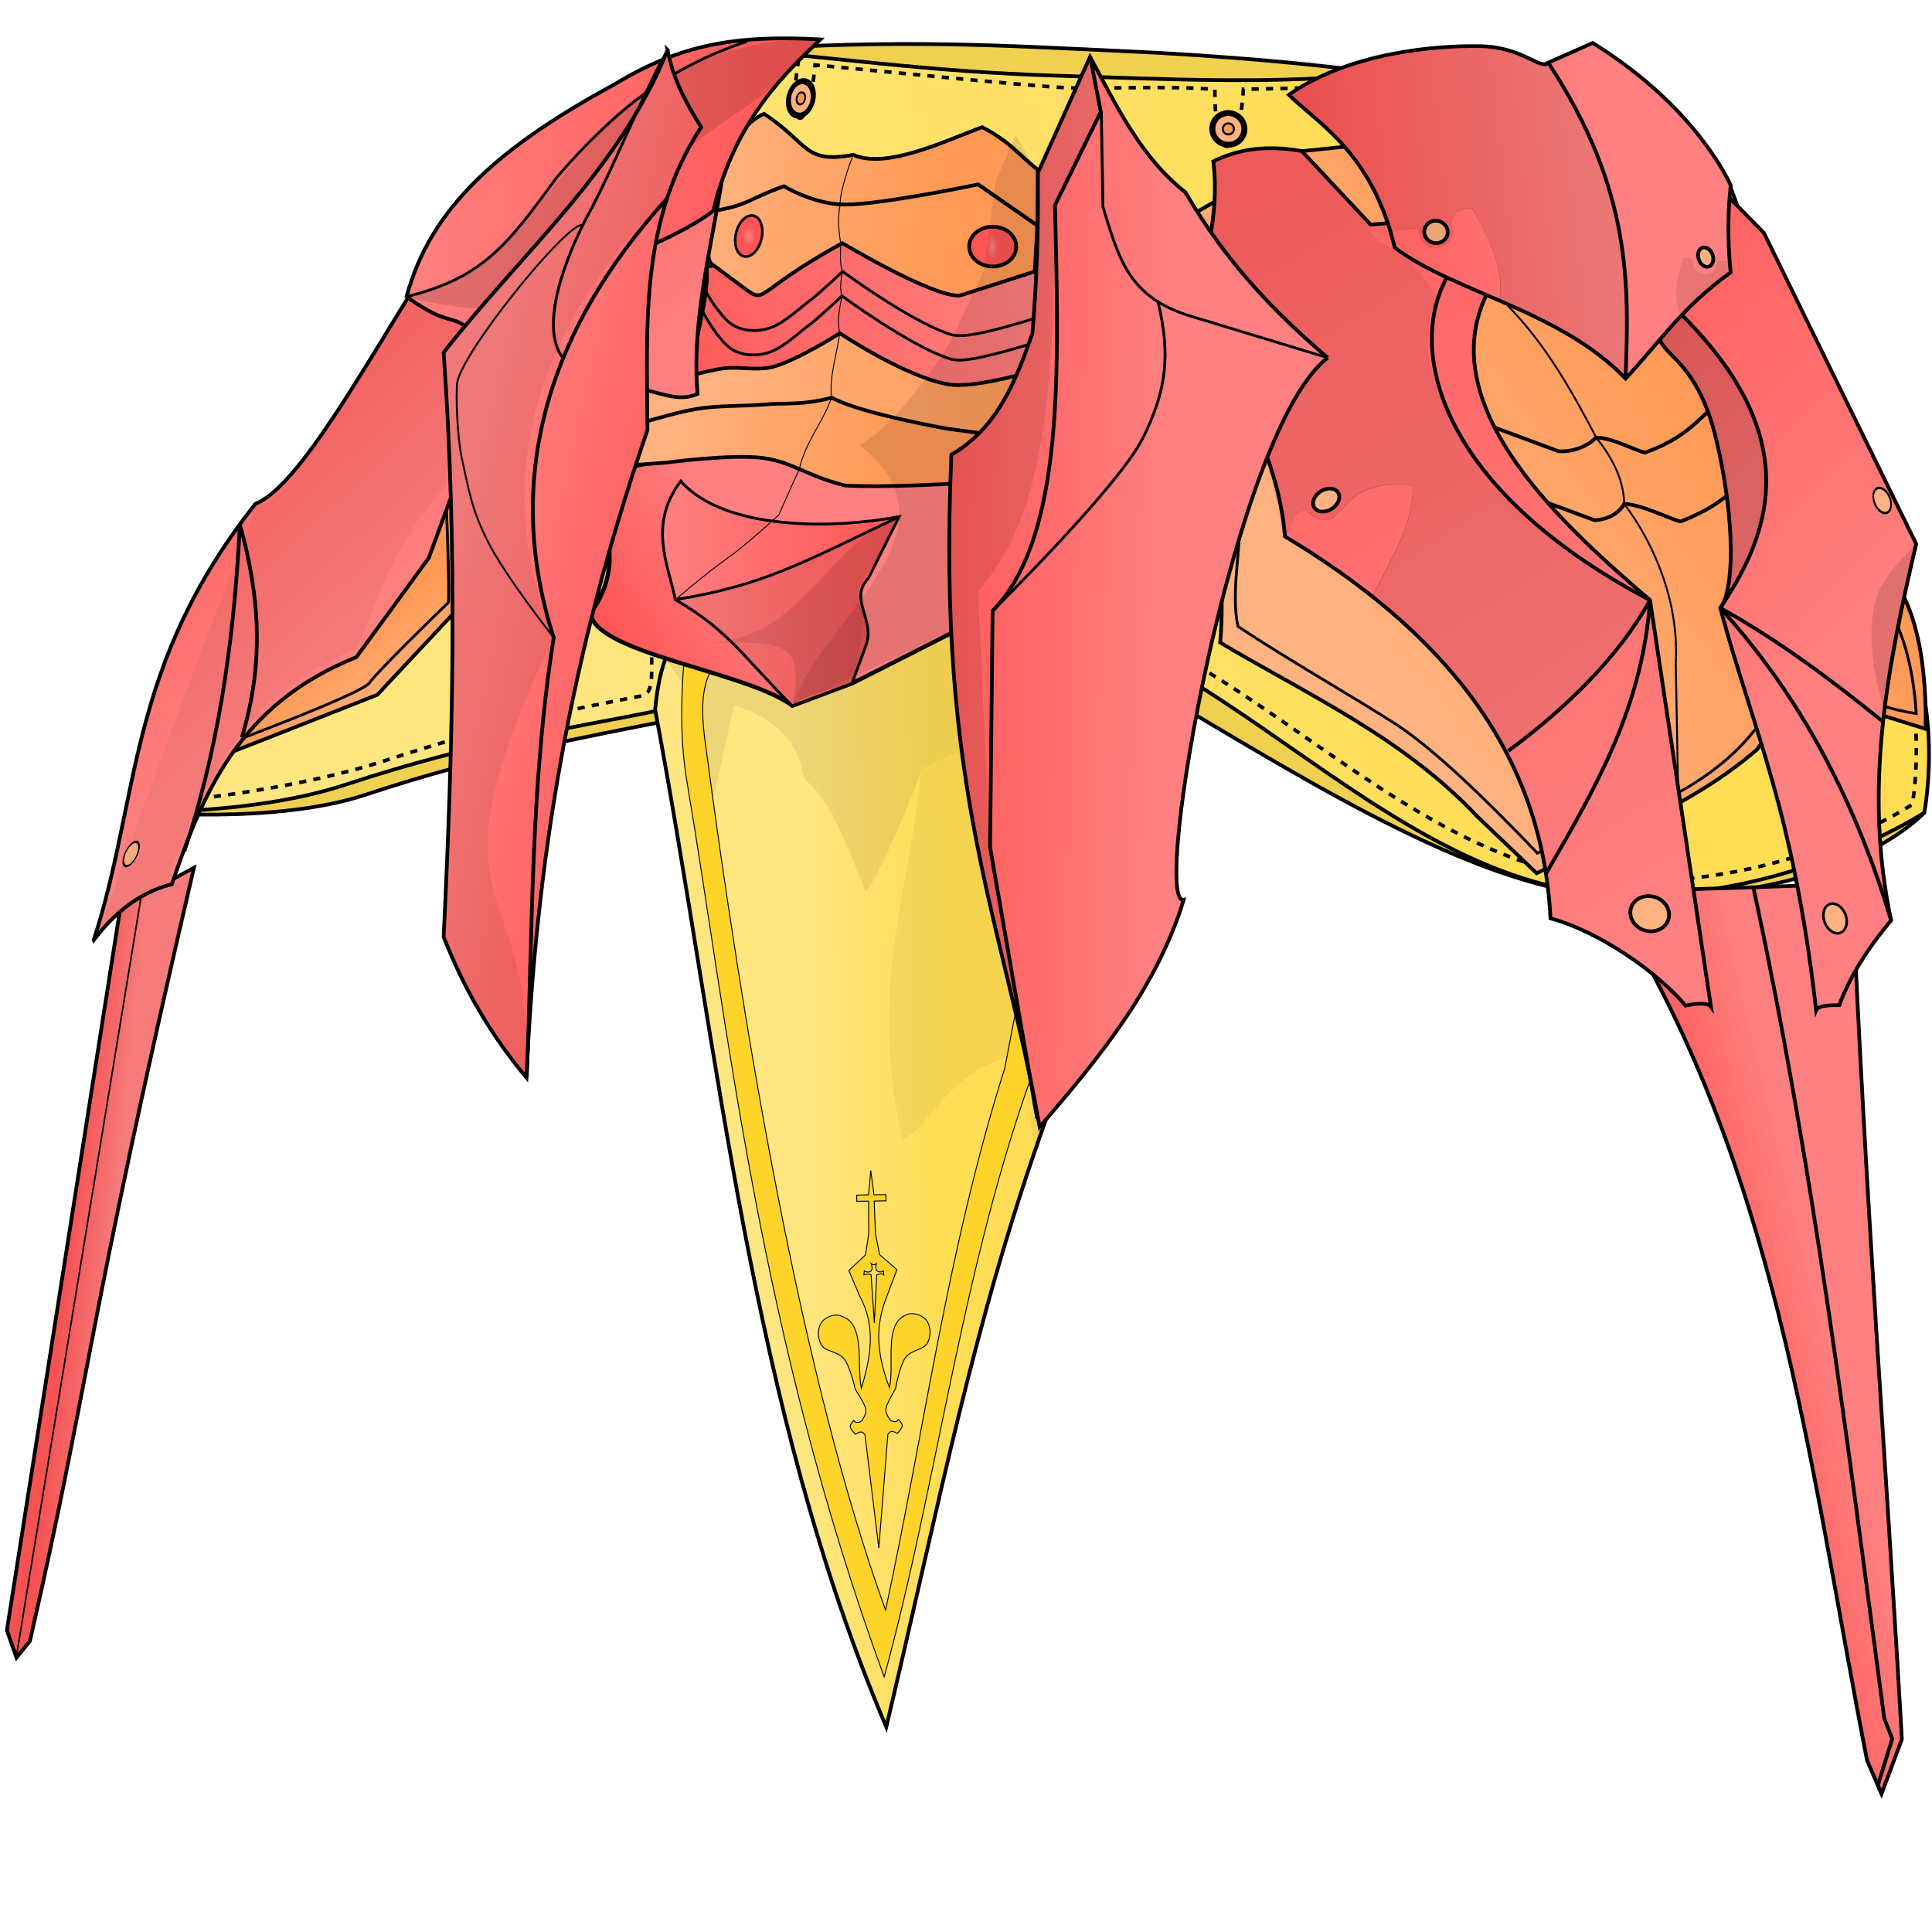 <?xml version="1.0" encoding="UTF-8"?>
<!-- Generator: Adobe Illustrator 16.0.0, SVG Export Plug-In . SVG Version: 6.00 Build 0)  -->
<svg enable-background="new 0 0 256 256" version="1.1" viewBox="0 0 256 256" xml:space="preserve" xmlns="http://www.w3.org/2000/svg" xmlns:cc="http://creativecommons.org/ns#" xmlns:dc="http://purl.org/dc/elements/1.1/" xmlns:rdf="http://www.w3.org/1999/02/22-rdf-syntax-ns#" xmlns:xlink="http://www.w3.org/1999/xlink"><defs><linearGradient id="innoGrad2"><stop stop-color="#ffb380" offset="0"/><stop stop-color="#f95" offset="1"/></linearGradient><linearGradient id="innoGrad3"><stop stop-color="#ffe680" offset="0"/><stop stop-color="#fd5" offset="1"/></linearGradient><linearGradient id="innoGrad1"><stop stop-color="#ff8080" offset="0"/><stop stop-color="#f55" offset="1"/></linearGradient><linearGradient id="linearGradient917" x1="65.104" x2="99.689" y1="50.918" y2="58.515" gradientUnits="userSpaceOnUse" xlink:href="#innoGrad1"/><linearGradient id="linearGradient943" x1="181.29" x2="207.88" y1="56.053" y2="27.986" gradientUnits="userSpaceOnUse" xlink:href="#innoGrad1"/><linearGradient id="linearGradient951" x1="226.93" x2="231.78" y1="138.66" y2="138.19" gradientUnits="userSpaceOnUse" xlink:href="#innoGrad1"/><linearGradient id="linearGradient959" x1="153.91" x2="120.61" y1="81.876" y2="80.753" gradientUnits="userSpaceOnUse" xlink:href="#innoGrad1"/><linearGradient id="linearGradient961" x1="68.713" x2="99.963" y1="25.158" y2="28.469" gradientUnits="userSpaceOnUse" xlink:href="#innoGrad1"/><linearGradient id="linearGradient963" x1="34.931" x2="80.743" y1="69.915" y2="25.291" gradientUnits="userSpaceOnUse" xlink:href="#innoGrad1"/><linearGradient id="linearGradient965" x1="56.994" x2="129.11" y1="104.96" y2="-4.628" gradientUnits="userSpaceOnUse" xlink:href="#innoGrad1"/><linearGradient id="linearGradient967" x1="44.633" x2="56.986" y1="148.98" y2="151.82" gradientUnits="userSpaceOnUse" xlink:href="#innoGrad1"/><linearGradient id="linearGradient975" x1="158.61" x2="173.3" y1="66.759" y2="76.013" gradientUnits="userSpaceOnUse" xlink:href="#innoGrad1"/><linearGradient id="linearGradient993" x1="127.64" x2="171.73" y1="40.611" y2="50.98" gradientUnits="userSpaceOnUse" xlink:href="#innoGrad1"/><linearGradient id="linearGradient995" x1="87.609" x2="119.38" y1="78.602" y2="78.602" gradientUnits="userSpaceOnUse" xlink:href="#innoGrad1"/><linearGradient id="linearGradient1003" x1="153.98" x2="139.18" y1="126.89" y2="126.73" gradientUnits="userSpaceOnUse" xlink:href="#innoGrad3"/><linearGradient id="linearGradient1011" x1="65.659" x2="190.39" y1="63.99" y2="39.438" gradientUnits="userSpaceOnUse" xlink:href="#innoGrad3"/><linearGradient id="linearGradient1019" x1="53.593" x2="109.29" y1="25.247" y2="25.247" gradientUnits="userSpaceOnUse" xlink:href="#innoGrad1"/><radialGradient id="radialGradient1027" cx="-131.54" cy="32.675" r="3.367" gradientTransform="matrix(.218 .007 -.017 .52 -102.27 16.627)" gradientUnits="userSpaceOnUse" xlink:href="#innoGrad1"/><radialGradient id="radialGradient1029" cx="99.213" cy="31.273" r="1.972" gradientTransform="matrix(.45 -1.4383e-7 2.1706e-7 .679 54.576 10.039)" gradientUnits="userSpaceOnUse" xlink:href="#innoGrad1"/><linearGradient id="linearGradient1037" x1="91.867" x2="54.343" y1="78.478" y2="50.471" gradientUnits="userSpaceOnUse" xlink:href="#innoGrad2"/><linearGradient id="linearGradient1045" x1="191.99" x2="197.15" y1="78.164" y2="71.541" gradientUnits="userSpaceOnUse" xlink:href="#innoGrad2"/><linearGradient id="linearGradient1053" x1="164.94" x2="128.55" y1="48.404" y2="48.932" gradientUnits="userSpaceOnUse" xlink:href="#innoGrad2"/><linearGradient id="linearGradient1055" x1="168.34" x2="143.62" y1="51.727" y2="53.706" gradientUnits="userSpaceOnUse" xlink:href="#innoGrad2"/><linearGradient id="linearGradient1063" x1="93.967" x2="123.75" y1="20.462" y2="23.721" gradientUnits="userSpaceOnUse" xlink:href="#innoGrad2"/><linearGradient id="linearGradient1065" x1="88.534" x2="125.62" y1="28.784" y2="32.523" gradientUnits="userSpaceOnUse" xlink:href="#innoGrad2"/></defs>
<style>svg { cursor: default; }</style><style>svg { cursor: default; }</style><style>svg { cursor: default; }</style><style>svg { cursor: default; }</style><style>svg { cursor: default; }</style><style>svg { cursor: default; }</style><path d="m249.64 79.561 5.339 28.116s-10.983 12.309-41.179 11.081c-34.417-1.401-88.13-55.215-93.527-33.057-19.539 10.318-39.667 8.94-71.837 19.605-12.059 3.998-30.327 2.264-30.327 2.264l60.707-79.796 17.45-10.507c2.945-6.413-0.331-6.067 1.282-10.628 21.91-1.485 34.821-0.621 52.203 0.175 11 0.504 25.209 1.673 32.904 2.909 2.175 12.046 36.616 10.015 46.32 14.211z" fill="#fd5" stroke="#000" stroke-miterlimit="4.474" stroke-width=".492"/><path d="m249.64 79.561 5.339 28.116s-10.983 12.309-41.179 11.081c-34.417-1.401-88.13-55.215-93.527-33.057-19.539 10.318-39.667 8.94-71.837 19.605-12.059 3.998-30.327 2.264-30.327 2.264l60.707-79.796 17.45-10.507c2.945-6.413-0.331-6.067 1.282-10.628 21.403-1.65 35.403-1.162 51.866 0.093 16.462 1.255 25.631 0.601 33.241 2.991 2.175 12.046 36.616 10.015 46.32 14.211z" fill-opacity=".06" stroke-width="1.23"/><g stroke="#000"><g stroke-miterlimit="4.474"><path d="m249.64 79.561c8.655 11.158 5.339 28.116 5.339 28.116s-17.816 11.705-40.742 10.927c-34.453-1.168-58.907-44.782-93.626-37.851-26.288 16.748-39.498 11.578-74.874 23.233-12.067 3.975-27.628 3.583-27.628 3.583 20.125-30.719 37.266-52.318 60.707-79.796l17.45-10.507c2.468-6.18-0.331-6.067 1.282-10.628 12.266 0.806 24.642 2.844 42.602 3.395 13.996 0.43 29.283 1.23 42.504-0.311 1.349 1.688-0.619 7.603 2.195 9.157 11.216 6.195 33.237 1.998 40.938 5.163z" fill="url(#linearGradient1011)" stroke-width=".492"/><path d="m249.31 78.819c6.793 13.214 4.082 27.766 4.082 27.766s-16.184 10.858-38.422 10.104c-33.417-1.133-57.136-43.437-90.812-36.714-9.428 4.72-16.982 7.289-24.293 9.121-2.47 0.619-9.862-5.49-12.34-4.984-2.41 0.492 0.095 7.599-2.44 8.085-9.16 1.756-19.512 3.801-33.79 8.505-11.704 3.856-26.559 5.282-26.559 5.282 19.521-29.796 36.146-50.746 58.883-77.398l14.302-10.541c2.394-5.994 2.303-5.535 3.868-9.959 3.601 0.397 2.57 0.201 3.948 0.348-1.472 9.563 1.404 9.645 2.263 0.18 5.111 0.434 27.622 2.758 33.664 3.032 3.446 0.156 14.321-0.32 19.314 0.222-0.029 10.73 3.205 9.314 3.781-0.042 5.202-0.117 14.982-0.214 19.579-0.75 1.309 1.638-0.6 7.374 2.129 8.881 10.879 6.009 32.238 1.938 39.708 5.008l23.136 53.85" fill="none" stroke-dasharray="0.955, 0.955" stroke-width=".477"/><g transform="matrix(-1.244 0 0 1.216 297.62 -6.65)" stroke-width=".4"><path d="m149.51 49.26-6.804 0.577-12.333-1.387-2.498-13.748 20.047-3.314 16.042 3.153c-0.282 4.743 2.288 9.255 0.975 13.864l-6.983 0.339c-3.811 3.22-0.903-3.272-8.445 0.517z" fill="url(#linearGradient993)"/><path d="m226.42 104.34-7.826-4.306c11.662 51.29 10.888 54.822 17.464 84.25l1.428 1.815 1.024-2.974z" fill="url(#linearGradient951)"/><path d="m222.64 90.57c-0.384 0-23.586-9.396-23.586-9.396l-8.688-9.493-0.325-15.244 28.188 15.341z" fill="url(#linearGradient1045)"/></g></g><g transform="matrix(-1.244 0 0 1.216 297.62 -6.65)"><path d="m191.8 57.746s-0.517 13.183-0.292 13.401c1.547 1.502 7.707 7.68 8.366 8.714 0.771 1.209 15.928 6.964 15.928 6.964" fill="none" stroke-width=".3"/><path d="m63.229 22.466 22.083-2.123 15.268 1.591 14.062 8.34 4.822 12.121c-7.756 9.899-11.153 20.931-10.192 33.098-9.446 5.742-19.503 10.382-27.384 18.951l-6.321 6.179c-8.075-4.129-16.679-7.473-23.483-13.489l-4.426-6.551-13.53 4.315c-0.107-8.995 1.561-15.409 5.497-18.532z" fill="url(#linearGradient1037)" stroke-miterlimit="4.474" stroke-width=".4"/><path d="m49.618 54.692c4.895 3.219 4.705 5.217 10.576 7.593 0.688-0.02 4.174-1.879 6.043-1.904 1.037 1.798 3.177 1.769 3.177 1.769l20.746-7.864" fill="none" stroke-width=".4"/><path d="m107.19 62.708c0.064 3.675 0.903 7.661 0.192 11.026-5.325 3.619-12.165 7.588-16.756 10.61-3.962 2.608-9.597 8.15-15.132 14.088-6.712-3.292-13.964-4.703-20.27-10.316-3.667-3.264-5.638-7.343-8.437-11.026l-7.814 5.154c-0.839 0.415-2.996 0.867-3.835 0.983 0.354-5.738 1.679-9.575 3.427-12.335" fill="none" stroke-width=".3"/><g stroke-width=".4"><path d="m41.991 101.73c8.726 0.43 17.557 0.633 26.352 0.914-18.411 29.102-21.765 62.356-27.973 94.673l-1.538 3.621-2.165-5.946c1.654-29.926 3.679-55.399 5.324-93.262z" fill="url(#linearGradient967)" stroke-miterlimit="4.474"/><path d="m53.424 47.186c4.895 3.219 4.976 5.489 10.576 7.593 0.67-0.019 3.4-1.606 5.22-1.631 1.762 1.729 4 1.496 4 1.496l20.746-7.864" fill="none"/><path d="m45.798 115.55c2.438-21.898 6.731-30.549 10.21-43.83-1.511-1.83-1.608-9.48 0.4-18.24 2.23-9.727 6.811-9.326 6.016-12.091l-4.885-16.981-6.172 6.432-16.226 33.903c3.046 13.293 5.664 26.662 2.671 41.02 2.427 2.958 4.353 6.021 5.53 9.242 1.299-0.022 2.272 0.094 2.456 0.545z" fill="url(#linearGradient963)" stroke-miterlimit="4.474"/><path d="m167.26 74.456c-11.898 0.884-18.09-15.797-33.647-13.938-1.325 0.158-3.478 16.345-4.934 16.538l-0.863 50.334c7.796 22.28 11.303 41.62 17.027 66.262 14.529-34.97 17.782-73.579 24.622-110.85-0.5-5.185-1.424-6.037-2.205-8.341z" fill="url(#linearGradient1003)" stroke-miterlimit="4.474"/></g></g></g><path d="m138.59 148.27-1.018 4.296c-2.535-4.562 1.485-9.363-3.853-12.449-7.711 1.471-11.481 10.466-14.172 10.718-4.687-20.802 1.262-32.979 2.504-48.973-0.111 1.601-6.762 16.911-7.396 16.16-3.072-8.112-5.458-12.743-8.125-14.841-0.664-4.905-3.843-8.089-9.279-9.729l-2.765 12.561c-1.248-6.37-2.984-17.872-8.673-20.258l3.509-2.197 39.984-19.705z" fill="#00000f" fill-opacity=".216" opacity=".2" stroke-width="1.23"/><path d="m122.05 101.86c-0.111 1.601-6.766 16.915-7.399 16.163-3.742-9.069-4.591-12.078-8.122-14.844-0.664-4.905-3.843-8.089-9.279-9.729l-2.768 12.565c-1.248-6.37-2.309-17.109-7.998-19.495l2.838-2.964 39.984-19.705c-2.418 12.669 26.284 23.787-7.255 38.008z" fill="#00000f" fill-opacity=".116" opacity=".263" stroke-width="1.23"/><g transform="matrix(-1.244 0 0 1.216 297.62 -6.65)" stroke="#000" stroke-miterlimit="4.474"><path d="m128.97 121.61 0.985-11.787 2.275 12.075c6.096 19.674 8.529 39.347 12.689 59.021 9-25.406 15.187-63.482 19.239-94.784 0.928-7.172-1.064-8.153-2.544-9.97l3.315-3c0.809 2.034 1.225 2.18 1.552 5.501 0.218 3.791 0.291 7.664-0.405 11.975-4.336 26.215-7.625 60.072-21.008 97.562-5.793-21.621-8.296-44.886-16.097-66.593z" fill="#ffd42a" stroke-width=".1"/><path d="m154.84 82.371-6.373-2.441-13.472-6.987 2.376-15.468 21.712-3.891 17.374 3.701c-0.305 5.567 1.519-3.421 0.098 1.99-2.233 3.463-3.562 8.285-0.222 12.993-0.368 4.373-16.56 6.354-21.492 10.102z" fill="url(#linearGradient975)" stroke-width=".451"/><path d="m100.58 21.934-7.329 8.008-6.621-0.547-3.694 2.933 1.71 2.891-3.805 2.22c6.117 12.649-8.945 26.006-17.35 33.428-2.162 14.768-3.541 24.052-6.486 44.303 0.327-0.467 1.618-0.368 2.699-0.117 2.936-3.581 9.081-8.028 14.391-9.519 0.892-18.629 11.979-31.575 28.283-41.613 0.714-8.966 5.308-16.503 10.022-23.996-1.331-5.432-3.119-10.697-2.394-16.878-2.497-1.258-5.485-1.84-9.425-1.114z" fill="url(#linearGradient965)" stroke-width=".4"/></g><path d="m227.94 80.563c6.447-9.626 12.448-23.419-8.079-41.631" fill="none" stroke="#000" stroke-width=".492"/><path d="m227.94 80.563c5.885-9.219 6.68-13.949 5.214-23.206-5.224-12.925-10.547-15.034-15.685-20.225l2.271 7.726c3.313 3.733 6.968 7.793 8.287 15.114 1.865 10.924 1.259 15.702-0.088 20.591z" fill-opacity=".146" stroke-width="1.23"/><path d="m199.83 99.523c7.273-5.652 13.572-12.285 18.802-19.993-20.586-10.594-33.498-28.802-28.239-40.093-4.252-7.918-9.321-6.58-8.789-9.675l-9.119-9.739c-4.022-0.266-8.133-1.103-11.726 1.354 1.272 7.811-1.59 13.853-2.978 20.525 4.141 9.124 8.029 8.116 12.47 29.182 0.696-1.364 0.682-3.235 2.742-3.623 0.624 0.862 1.421 1.583 3.409 1.335 2.499-2.334 4.32-5.186 10.816-4.471-0.163 5.996-3.302 9.958-5.37 14.652 7.388 5.087 13.127 12.258 17.984 20.547z" fill-opacity=".312" opacity=".23" stroke-width="1.23"/><g stroke="#000"><g stroke-miterlimit="4.474"><g transform="matrix(-1.244 0 0 1.216 297.62 -6.65)" stroke-width=".4"><path d="m74.324 12.296-4.723-2.147c-11.031 6.967-14.551 15.194-14.708 15.516 0.277 2.578 0.384 5.522 0.017 9.484 5.279 3.906 7.643 7.722 11.183 11.574 6.975-7.429 18.287-9.409 24.59-14.266 2.398-10.283 8.022-13.411 11.283-16.656-6.41-4.59-15.568-5.409-20.487-5.297-4.413 0.101-6.391 2.656-7.157 1.794z" fill="url(#linearGradient961)"/><ellipse transform="rotate(-20.009)" cx="70.564" cy="58.414" rx="1.254" ry="1.22" fill="#ffb380" fill-rule="evenodd" stroke-linecap="round" stroke-linejoin="round" style="paint-order:fill markers stroke"/><ellipse transform="rotate(17.717)" cx="65.024" cy="14.38" rx=".78" ry="1.085" fill="#ffb380" fill-rule="evenodd" stroke-linecap="round" stroke-linejoin="round" style="paint-order:fill markers stroke"/></g><path d="m215.39 50.167c0.462-12.468 0.868-24.957-10.24-41.864" fill="none" stroke-width=".492"/><g transform="matrix(-1.244 0 0 1.216 297.62 -6.65)" fill="#ffb380"><g fill-rule="evenodd" stroke-linecap="round" stroke-linejoin="round"><ellipse transform="rotate(-55.563)" cx="5.957" cy="114.72" rx="1.12" ry="1.506" stroke-width=".4" style="paint-order:fill markers stroke"/><ellipse transform="rotate(-20.009)" cx="23.753" cy="120.43" rx="2.085" ry="1.894" stroke-width=".4" style="paint-order:fill markers stroke"/><ellipse transform="matrix(.922 .386 -.359 .933 0 0)" cx="78.838" cy="80.513" rx="1.187" ry="1.661" stroke-width=".281" style="paint-order:fill markers stroke"/></g><path d="m135.18 53.761s6.999 0.439 11.23 0.194c4.23-1.108 5.503-2.541 8.724-2.999s10.283 0.5 10.283 0.5l7.051 0.542-0.305-3.542s-6.485-2.302-9.864-2.83c-1.746-0.273-3.587 0.276-5.298-0.164-2.613-0.672-7.208-3.682-7.208-3.682s-7.026 4.819-11.649 5.585c-2.45 0.406-7.91-1.167-7.91-1.167z" fill="url(#linearGradient1053)" stroke-width=".4"/><path d="m138.02 58.181s6.999 0.439 11.23 0.194c4.23-1.108 5.503-2.541 8.724-2.999s10.283 0.5 10.283 0.5l7.051 0.542-0.305-3.542s-6.495-2.239-9.864-2.83c-2.406-0.423-4.877-0.291-7.311-0.5-2.397-0.206-3.937 0.111-7.179-0.743-3.096 1.749-12.493 3.413-12.493 3.413l-4.938 0.655z" fill="url(#linearGradient1055)" stroke-width=".4"/></g></g><path d="m136.96 45.429s-6.375 2.077-9.369 2.27c-0.592 0.038-1.208 0.016-1.771-0.165-5.26-1.686-14.256-8.327-14.256-8.327s-2.879 2.757-4.471 3.958c-1.834 1.383-3.564 3.198-5.821 3.71-1.352 0.307-2.929 0.179-4.133-0.495-1.967-1.1-4.133-5.277-4.133-5.277" fill="none" stroke-width=".369"/><path d="m175.93 47.409c-6.795-5.804-13.316-12.414-18.849-21.92-5.967-4.702-9.122-11.464-12.645-17.956l-6.919 15.391c0.094 7.724-0.174 14.74-0.716 21.221-2.221 6.47-4.761 12.679-10.737 16.09-1.99 44.709 6.86 61.77 11.691 89.081 7.92-9.158 15.542-18.482 19.088-30.083-4.365 0.748 6.744-62.583 19.088-71.825z" fill="url(#linearGradient959)" stroke-miterlimit="4.474" stroke-width=".492"/></g><g stroke="#000" stroke-miterlimit="4.474"><path d="m119.14 68.458-4.052 8.132c-2.688 2.776 0.91 5.497-0.337 8.904l-1.853 5.06-7.929 2.968c-6.467-6.463-8.465-10.028-15.498-14.069-0.715-4.1-3.78-9.803 0.736-15.695 5.833 6.635 20.433 6.321 28.933 4.699z" fill="url(#linearGradient995)" stroke-width=".369"/><path d="m137.11 35.973-9.698 3.123c-1.56 0.502-7.217-1.866-15.805-6.876-12.08 6.616-9.863 8.294-13.212 5.8l-3.967-2.954c-1.289-0.96 0.043-3.559 0.072-7.115l9.375-3.274s7.273-0.836 10.732 0.153c3.037-0.66 14.997-0.401 14.997-0.401l7.845 5.442-0.337 6.101z" fill="url(#linearGradient1065)" stroke-width=".492"/><ellipse transform="scale(-1,1)" cx="-131.54" cy="32.675" rx="3.121" ry="2.638" fill="url(#radialGradient1027)" fill-rule="evenodd" stroke-linecap="round" stroke-linejoin="round" stroke-width=".492" style="paint-order:fill markers stroke"/><path d="m97.437 31.421a1.729 2.772 13.348 0 0 1.481 2.575 1.729 2.772 13.348 0 0 2.07-2.857 1.729 2.772 13.348 0 0-1.471-2.589 1.729 2.772 13.348 0 0-2.077 2.845" fill="url(#radialGradient1029)" fill-rule="evenodd" stroke-linecap="round" stroke-linejoin="round" stroke-width=".343" style="paint-order:fill markers stroke"/><path d="m137.46 29.872 0.047-7.394c-2.454-1.875-3.534-3.634-7.363-5.625-4.746 1.728-12.697 5.64-17.082 3.659-6.548 1.235-5.816-1.47-11.817-5.429-3.509 1.555-4.661 5.541-6.619 7.51l-0.115 5.36c4.731-0.745 4.876-1.735 9.375-3.274 0 0 3.881 2.386 7.988 2.427 4.772 0.048 17.74-2.674 17.74-2.674z" fill="url(#linearGradient1063)" stroke-width=".492"/></g><path d="m2.138 219.67 16.659-101.46" fill="none" stroke="#000" stroke-width=".205"/><path d="m15.906 120.24 9.545-4.277c-14.51 62.374-13.355 65.711-21.537 101.5l-1.776 2.207-1.274-3.616z" fill-opacity=".193" opacity=".189" stroke-width="1.23"/><g transform="matrix(-1.244 0 0 1.216 297.62 -6.65)" stroke="#000"><path d="m129.08 40.167s5.123 1.708 7.53 1.867c0.476 0.031 0.971 0.013 1.424-0.136 4.228-1.386 11.458-6.848 11.458-6.848s2.314 2.267 3.593 3.254c1.474 1.137 2.865 2.63 4.678 3.051 1.087 0.252 2.354 0.147 3.322-0.407 1.581-0.904 3.322-4.339 3.322-4.339" fill="none" stroke-width=".3"/><path d="m229.26 107.91c-2.246-3.018-4.902-5.211-8.318-6.09-3.324-9.978-7.197-19.661-19.655-24.739l-7.712-10.812-3.524-9.832-14.576-7.207c-4.442-3.377-6.984 0.695-10.532-0.826 0.932-10.93-3.665-22.875-3.176-31.247-0.795-1.836-1.772-3.587-3.518-4.979 1.383-0.596 2.027 0.053 2.888-0.91 8.559 4.835 18.833 8.027 25.652 12.93 8.976 11.619 19.054 33.635 25.242 36.167 13.725 17.742 12.279 31.978 17.229 47.544z" fill="url(#linearGradient943)" stroke-miterlimit="4.474" stroke-width=".4"/><ellipse transform="matrix(-.085 -.996 .783 .622 0 0)" cx="86.622" cy="297.11" rx="1.152" ry="1.062" fill="#ffb380" fill-rule="evenodd" stroke-linecap="round" stroke-linejoin="round" stroke-miterlimit="4.474" stroke-width=".223" style="paint-order:fill markers stroke"/></g><path d="m131.94 24.062 2.626-6.196 2.945 5.059c1.192 17.069-0.783 30.061-11.452 37.311l-0.164 3.868 0.079 19.542-21.007 9.875c3.825-11.521 23.406-23.3 8.915-34.52 5.084-2.887 11.217-11.909 12.833-15.296l3.61-7.801z" fill-opacity=".186" opacity=".545" stroke-width=".767"/><path d="m12.796 124.6c2.795-3.67 5.078-6.439 9.328-7.508 4.136-12.134 9.565-24.939 25.065-31.115 3.422-7.372 5.233-15.679 14.392-23.973l18.136-8.764c1.024-6.366 0.893-20.676 17.056-39.004l4.138-5.822c-1.839 0.849-2.284-0.169-3.354-1.34-10.65 5.879-23.433 9.761-31.917 15.724-11.133 15.02-27.751 45.769-31.407 43.983 0 0-15.278 38.889-21.437 57.819z" fill-opacity=".241" opacity=".189" stroke-width="1.23"/><path d="m81.403 11.186c-15.064 8.2-24.357 16.214-27.529 28.12 6.569 4.751 5.629 1.31 10.034 5.995 8.679-9.035 22.753-11.443 30.596-17.349 2.984-12.505 10.15-18.783 14.208-22.729-11.299-0.617-18.58 0.665-27.308 5.963z" fill="url(#linearGradient1019)" stroke="#000" stroke-miterlimit="4.474" stroke-width=".492"/><path d="m98.996 5.48c-10.93 3.619-17.862 9.586-25.171 17.956-6.42 8.76-9.707 13.393-19.956 15.869" fill="none" stroke="#000" stroke-width=".369"/><path d="m108.71 5.223c-33.027-0.383-35.173 31.774-54.838 34.083 12.859 3.479 27.034 1.327 27.828-2.341l5.802-13.924c8.078-8.068 14.028-8.967 21.208-17.818z" fill-opacity=".186" opacity=".686" stroke-width=".767"/><path d="m88.457 6.628c-6.409 15.976-19.384 26.902-29.675 40.08 1.872 26.33 1.251 51.964 0 77.422 2.59 6.636 6.136 12.898 10.975 18.656 1.232-27.842 5.546-55.369 16.031-85.794-0.033-13.68-1.109-27.544 7.112-40.133-2.112-3.476-3.652-6.225-4.444-10.232z" fill="url(#linearGradient917)" stroke="#000" stroke-miterlimit="4.474" stroke-width=".492"/><g transform="matrix(-1.244 0 0 1.216 297.62 -6.65)" fill="none" stroke="#000" stroke-miterlimit="4.474"><path d="m128.77 127.35 5.017-29.559-0.271-25.763c-7.689-8.07-7.048-26.28-6.644-44.203l-4.881-10.169 1.132-5.997" stroke-width=".4"/><path d="m74.583 100.69c-5.379-9.544-10.273-18.087-11.092-29.828 3.399 6.309 9.276 12.065 15.111 16.44" stroke-width=".4"/><path d="m93.056 70.41c-1.876-3.813-4.294-7.375-4.316-12.048 1.695-0.216 4.255-0.15 5.99 0.993l2.703 2.683c1.272 0.293 2.13-0.37 2.74-1.097 1.894 0.616 1.361 1.876 2.204 2.979" stroke-width=".01"/><path d="m63.491 70.866c22.354-12.041 25.923-27.1 21.69-35.071" stroke-width=".4"/><path d="m79.572 38.227c-0.74-3.135 1.107-6.915 2.864-10.06 1.723 0.162 1.813 0.425 2.3 1.421-0.412 0.958-0.246 2.614 1.334 2.823 1.571 0.208 1.933-1.107 2.087-2.106l3.061 0.353" stroke-width=".01"/><path d="m183.14 122.88c-0.658-15.905-0.353-31.568-2.876-47.939 5.307-16.775 1.042-33.089-12.057-47.82" stroke-width=".4"/><path d="m179.26 44.523c2.571-3.38-0.16-10.738-2.514-15.387-2.635-4.794-6.228-14.136-8.629-18.217" stroke-width=".3"/></g><g stroke-width="1.23"><path d="m112.91 90.553c-2.534 0.822-6.26 1.428-7.929 2.968-7.672-7.072-8.58-9.774-15.498-14.069 12.105-0.971 19.839-7.093 29.67-10.996-5.368 10.001-5.205 9.135-4.759 12.682 0.298 2.369-1.483 9.415-1.483 9.415z" fill="#00000f" fill-opacity=".055"/><path d="m112.91 90.553c-2.534 0.822-6.26 1.428-7.929 2.968 1.668-8.544-1.102-8.472-10.565-8.348 12.105-0.971 14.906-12.813 24.736-16.717-4.457 9.425-5.685 7.745-5.238 11.291 2.455 4.143-1.004 10.805-1.004 10.805z" fill="#00000f" fill-opacity=".101"/><path d="m88.457 6.628c-6.409 15.976-19.384 26.902-29.675 40.08 1.642 26.121 1.105 54.494 0 77.422 2.59 6.636 6.136 12.898 10.975 18.656 1.232-27.842-14.422-20.412 3.579-58.299-10.101-24.469 1.472-45.395 15.002-58.154 1.465-4.352 2.82-6.804 4.563-9.474-2.112-3.476-3.652-6.225-4.444-10.232z" fill="#0a0000" fill-opacity=".347" opacity=".184"/></g><path d="m119.14 68.458c-12.826 6.139-18.099 9.152-29.67 10.996" fill="none" stroke="#000" stroke-width=".369"/><path d="m114.46 168.92 0.067-0.52c0.17 0.152 0.703 0.24 0.901 0.012 0.228-0.304 0.112-0.636 0.013-0.967 0.208 0.219 0.525 0.162 0.677-1e-3 -0.085 0.373-0.109 0.715 0.085 0.952 0.173 0.159 0.674 0.215 0.848-8e-3 0.043 0.163 7e-3 0.337 0.04 0.516-0.241-0.255-0.736-0.037-0.926 0.038l-0.311 6.341-0.432-6.364c-0.219-0.161-0.769-0.077-0.961 4e-3zm0.634-9.763-1.566 0.026-0.018-0.816 1.58-0.048 0.288-3.231 0.426 3.224 1.581-0.017 0.017 0.816-1.565 0.038 0.165 4.304 0.554 2.798 2.29 1.985-1.294 3.432c-1.865 4.522-1.115 8.457 0.308 12.215 0.685-3.085-0.794-8.517 2.244-9.666 0.796-0.384 2.008-0.016 2.579 0.648 0.666 0.775 0.717 2.058 0.242 3.027-0.475 0.969-2.07 0.928-2.883 1.923-0.813 0.996-1.373 4.161-1.373 4.161-1.573 2.823-1.546 2.842-0.781 4.104 0.326 0.389 0.958 0.422 1.164 0.035 0 0 0.445 0.395 0.492 0.704 0.064 0.42-0.648 1.106-0.648 1.106-0.408-0.146-0.804-0.555-1.25 0.142l-1.196 15.068-1.84-15.013c-0.476-0.677-0.854-0.253-1.255-0.09 0 0-0.741-0.656-0.695-1.079 0.034-0.311 0.461-0.724 0.461-0.724 0.222 0.378 0.852 0.319 1.162-0.083 0.71-1.293 0.735-1.312-0.957-4.068 0 0-0.694-3.139-1.55-4.101-0.855-0.962-2.447-0.855-2.963-1.804-0.516-0.949-0.52-2.233 0.112-3.035 0.542-0.687 1.737-1.104 2.549-0.753 3.232 0.971 2.023 6.42 2.656 9.566 1.248-4.093 1.983-8.178-0.215-12.217l-1.44-3.376 2.203-2.077 0.434-2.818z" fill="#ffd42a" fill-rule="evenodd" stroke="#000" stroke-miterlimit="4.474" stroke-width=".123"/><path d="m144.44 7.532 1.409 7.293-6.074 12.367c-0.194 19.392-0.15 40.082-10.175 51.132l1.571 33.954 6.588 37.038c-4.503-28.114-14.381-42.221-11.691-89.081 5.788-2.125 7.992-9.503 10.737-16.09l0.716-21.221z" fill-opacity=".186" opacity=".545" stroke-width="1.23"/><path d="m215.39 50.167c2.435-20.035-4.073-30.772-10.24-41.864-0.639-0.244-1.406 0.217-2.077-0.215-4.604-2.961-19.358-3.64-32.318 4.475 5.461 5.255 10.881 7.132 13.375 18.07 0.841-0.277 2.232-0.218 3.808-0.43 0.247 3.965 5.582 3.156 4.256-0.871 0.687-0.96-0.1-1.341 2.862-1.728 1.905 2.815 4.493 8.777 3.563 12.234 6.574 3.676 12.42 5.077 16.77 10.33z" fill-opacity=".08" stroke-width="1.23"/><path d="m113.06 20.51s-1.788 4.516-1.738 6.599c-0.343 1.753-0.207 3.557 0.084 5.111-0.011 1.24-0.192 2.527 0.225 3.755-0.199 1.01-0.386 2.284-0.065 3.233-0.372 1.898-0.651 3.287-0.305 4.949-0.31 2.559-1.441 5.865-1.068 8.542-1.256 3.429-3.471 5.875-4.3 9.507-0.926 1.988-2.684 6.005-2.684 6.005" fill="none" stroke="#000" stroke-width=".123"/><path d="m222.5 41.309c-0.87-2.208-0.219-4.66 0.526-7.127 0.869-0.193 0.908-0.203 1.264 0.35-0.19 2.114 3.258 2.513 3.269 0.135 0.888-0.206 1.196-0.044 1.831-0.042l-0.109 1.276c-1.808 1.942-4.201 3.657-6.663 6.063z" fill-opacity=".09" stroke-width="1.23"/><path d="m253.9 72.079s-4.361 4.133-5.187 6.859c-1.494 4.928-0.506 9.867 0.954 15.391z" fill-opacity=".231" opacity=".53" stroke-width="1.23"/><g stroke="#000"><g transform="matrix(-1.244 0 0 1.216 297.62 -6.65)"><path d="m56.008 71.715c-7.553 8.538-13.892 19.367-18.196 34.043" fill="none" stroke-width=".4"/><path d="m56.008 71.715c-6.321 3.605-11.934 7.918-17.358 12.42" fill="none" stroke-width=".4"/><ellipse transform="matrix(.556 .831 -.575 .818 0 0)" cx="70.992" cy="1.235" rx=".975" ry="1.354" fill="#ffb380" fill-rule="evenodd" stroke-linecap="round" stroke-linejoin="round" stroke-miterlimit="4.474" stroke-width=".23" style="paint-order:fill markers stroke"/></g><g transform="matrix(-1.244 0 0 1.216 297.62 -6.65)" fill="none"><path d="m97.811 44.453 14.588-4.528c6.607-2.051 7.63-6.133 9.367-11.925l0.176-10.329" stroke-width=".3"/><path d="m115.93 38.237c-1.402 5.871-0.955 9.804 1.627 15.051 2.582 5.247 15.956 18.744 15.956 18.744" stroke-width=".3"/><path d="m180.27 74.942s5.237-6.775 7.081-10.604c1.688-3.506 1.918-5.283 2.734-9.088 0.245-1.141 0.63-4.842 0.488-7.861-0.148-3.132-11.58-17.506-13.296-17.405" stroke-width=".2"/><path d="m156.26 61.558s3.516 3.307 5.468 4.714c2.285 1.647 5.564 4.531 5.564 4.531" stroke-width=".1"/><path d="m213.69 62.644c-2.066 7.607-2.651 14.913-0.203 23.186m0.203-23.186c0.682 13.69 2.471 24.903 5.913 35.572" stroke-width=".4"/><path d="m38.832 200.94 0.388-0.936-1.525-5.051 0.847-2.237c3.947-30.158 7.552-60.316 13.932-90.475" stroke-width=".4"/><path d="m60.505 91.366 0.241-13.536c-0.363-6.475 2.093-12.835 5.492-17.45 0.07-2.719 1.293-5.053 2.982-7.232 2.616-5.118 5.383-10.142 9.424-14.369" stroke-width=".2"/></g><g transform="matrix(-1.244 0 0 1.216 297.62 -6.65)" stroke-linecap="round" stroke-linejoin="round"><ellipse transform="matrix(.999 -.033 .024 1 0 0)" cx="107.96" cy="23.077" rx="1.71" ry="1.725" fill="#ffb380" stroke-width=".638" style="paint-order:stroke fill markers"/><ellipse transform="matrix(.999 -.033 .024 1 0 0)" cx="107.96" cy="23.077" rx=".596" ry=".601" fill="#f95" stroke-width=".222" style="paint-order:stroke fill markers"/><ellipse transform="matrix(.885 .465 -.148 .989 0 0)" cx="163.8" cy="-60.643" rx="1.466" ry="1.769" fill="#ffb380" stroke-width=".598" style="paint-order:stroke fill markers"/><ellipse transform="matrix(.885 .465 -.148 .989 0 0)" cx="163.8" cy="-60.643" rx=".511" ry=".617" fill="#f95" stroke-width=".209" style="paint-order:stroke fill markers"/></g></g><style>
    svg { cursor: default; }
  </style></svg>

